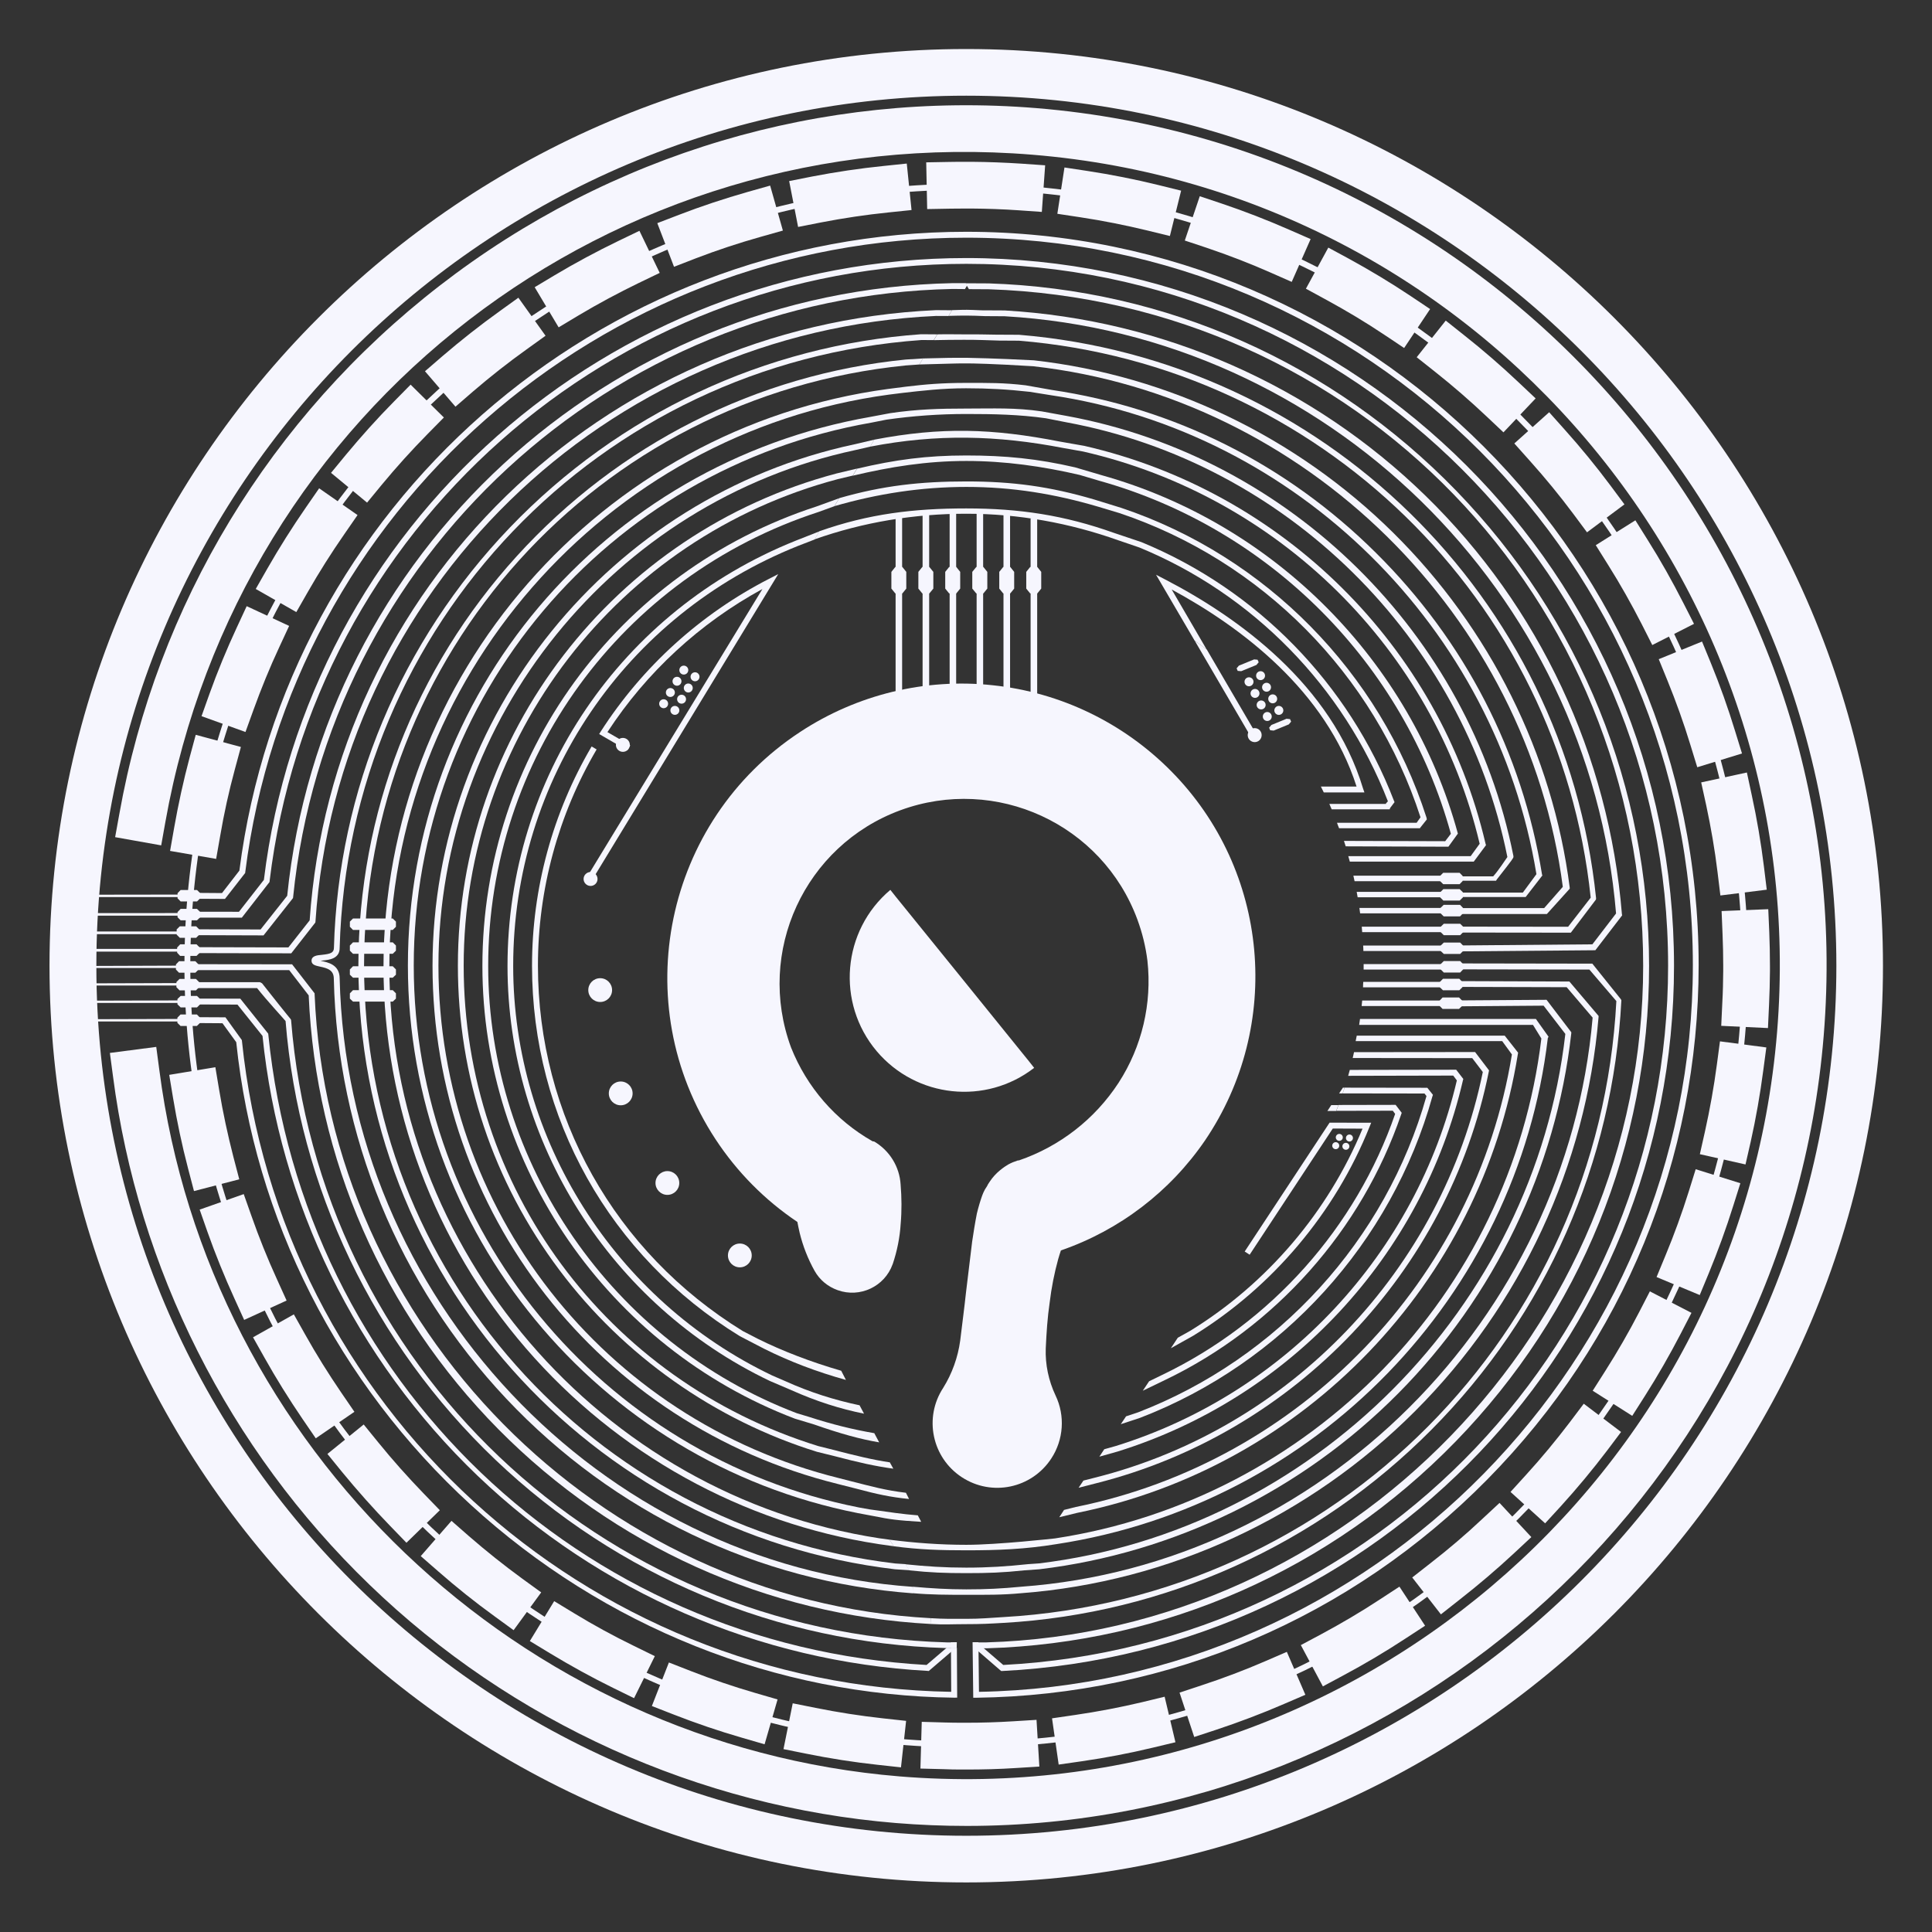<svg width="22" height="22" viewBox="0 0 32 32" fill="none" xmlns="http://www.w3.org/2000/svg">
<rect x="0" y="0" width="32" height="32" fill="#333333" stroke="none"/>
<path d="M16.005 28.944C8.865 28.944 3.055 23.135 3.055 15.994C3.055 8.853 8.864 3.044 16.005 3.044C23.146 3.044 28.955 8.854 28.955 15.995C28.955 23.137 23.146 28.944 16.005 28.944ZM16.005 3.143C8.918 3.143 3.152 8.909 3.152 15.995C3.152 23.082 8.918 28.848 16.005 28.848C23.091 28.848 28.857 23.082 28.857 15.995C28.859 8.909 23.093 3.143 16.005 3.143Z" fill="#F6F6FE"/>
<path d="M16.12 28.12L16.109 27.2H16.206L16.215 28.022C22.738 27.908 28.039 22.519 28.039 15.983C28.039 9.341 22.641 3.937 16.004 3.937C9.949 3.937 4.816 8.455 4.062 14.447L4.061 14.459L3.726 14.889L3.141 14.886V14.788L3.677 14.792L3.965 14.42C4.735 8.388 9.908 3.839 16.004 3.839C22.693 3.839 28.135 9.287 28.135 15.983C28.135 19.189 26.892 22.217 24.632 24.507C22.375 26.795 19.369 28.078 16.168 28.12H16.12Z" fill="#F6F6FE"/>
<path d="M16.582 27.677L16.161 27.313L16.213 27.23L16.617 27.577C22.794 27.257 27.629 22.173 27.629 15.994C27.629 9.585 22.415 4.37 16.006 4.37C10.128 4.37 5.167 8.768 4.465 14.597L4.464 14.609L4.005 15.2L3.141 15.198V15.101L3.958 15.102L4.371 14.573C5.084 8.701 10.083 4.274 16.006 4.274C22.469 4.274 27.727 9.532 27.727 15.995C27.727 22.233 22.84 27.364 16.602 27.677H16.582Z" fill="#F6F6FE"/>
<path d="M9.814 14.564L9.73 14.514L12.628 9.756C11.592 10.32 10.707 11.135 10.061 12.126L10.439 12.345L10.39 12.428L9.924 12.158L9.951 12.115C10.641 11.041 11.605 10.168 12.738 9.587L12.89 9.509L9.814 14.564Z" fill="#F6F6FE"/>
<path d="M3.261 16.993H2.99L2.938 16.942V16.856L2.99 16.803H3.261L3.313 16.856V16.942L3.261 16.993Z" fill="#F6F6FE"/>
<path d="M3.263 16.686H2.992L2.939 16.634V16.547L2.992 16.496H3.263L3.315 16.547V16.634L3.263 16.686Z" fill="#F6F6FE"/>
<path d="M3.245 16.404H2.974L2.922 16.351V16.266L2.974 16.214H3.245L3.298 16.266V16.351L3.245 16.404Z" fill="#F6F6FE"/>
<path d="M3.236 16.111H2.965L2.914 16.059V15.974L2.965 15.921H3.236L3.288 15.974V16.059L3.236 16.111Z" fill="#F6F6FE"/>
<path d="M3.255 15.833H2.984L2.934 15.78V15.694L2.984 15.641H3.255L3.308 15.694V15.78L3.255 15.833Z" fill="#F6F6FE"/>
<path d="M3.249 15.533H2.978L2.926 15.481V15.394L2.978 15.343H3.249L3.3 15.394V15.481L3.249 15.533Z" fill="#F6F6FE"/>
<path d="M3.263 15.243H2.992L2.941 15.193V15.106L2.992 15.054H3.263L3.316 15.106V15.193L3.263 15.243Z" fill="#F6F6FE"/>
<path d="M3.263 14.931H2.992L2.941 14.879V14.794L2.992 14.741H3.263L3.316 14.794V14.879L3.263 14.931Z" fill="#F6F6FE"/>
<path d="M24.185 15.8H23.914L23.861 15.75V15.663L23.914 15.612H24.185L24.235 15.663V15.75L24.185 15.8Z" fill="#F6F6FE"/>
<path d="M24.185 15.49H23.914L23.861 15.437V15.352L23.914 15.3H24.185L24.237 15.352V15.437L24.185 15.49Z" fill="#F6F6FE"/>
<path d="M24.183 15.178H23.912L23.859 15.126V15.039L23.912 14.987H24.183L24.233 15.039V15.126L24.183 15.178Z" fill="#F6F6FE"/>
<path d="M24.177 14.916H23.906L23.854 14.864V14.779L23.906 14.727H24.177L24.23 14.779V14.864L24.177 14.916Z" fill="#F6F6FE"/>
<path d="M24.175 14.645H23.904L23.852 14.593V14.508L23.904 14.456H24.175L24.226 14.508V14.593L24.175 14.645Z" fill="#F6F6FE"/>
<path d="M24.185 16.108H23.914L23.861 16.055V15.97L23.914 15.918H24.185L24.235 15.97V16.055L24.185 16.108Z" fill="#F6F6FE"/>
<path d="M24.171 16.402H23.9L23.848 16.352V16.265L23.9 16.212H24.171L24.222 16.265V16.352L24.171 16.402Z" fill="#F6F6FE"/>
<path d="M24.166 16.711H23.894L23.844 16.661V16.574L23.894 16.521H24.166L24.218 16.574V16.661L24.166 16.711Z" fill="#F6F6FE"/>
<path d="M21.347 11.998L21.096 12.101L21.038 12.095L21.021 12.053L21.058 12.008L21.309 11.905L21.367 11.911L21.385 11.952L21.347 11.998Z" fill="#F6F6FE"/>
<path d="M20.81 11.014L20.558 11.117L20.5 11.112L20.482 11.07L20.52 11.025L20.772 10.922L20.829 10.927L20.848 10.969L20.81 11.014Z" fill="#F6F6FE"/>
<path d="M6.505 15.403H5.847L5.795 15.35V15.265L5.847 15.213H6.505L6.558 15.265V15.35L6.505 15.403Z" fill="#F6F6FE"/>
<path d="M6.505 15.798H5.847L5.795 15.746V15.661L5.847 15.608H6.505L6.558 15.661V15.746L6.505 15.798Z" fill="#F6F6FE"/>
<path d="M6.505 16.194H5.847L5.795 16.144V16.057L5.847 16.004H6.505L6.558 16.057V16.144L6.505 16.194Z" fill="#F6F6FE"/>
<path d="M6.505 16.59H5.847L5.795 16.54V16.453L5.847 16.4H6.505L6.558 16.453V16.54L6.505 16.59Z" fill="#F6F6FE"/>
<path d="M2.975 15.473H1.558L1.555 15.428H2.974L2.975 15.473Z" fill="#F6F6FE"/>
<path d="M2.975 15.762H1.558L1.555 15.717H2.974L2.975 15.762Z" fill="#F6F6FE"/>
<path d="M2.975 16.033H1.558L1.555 15.999L2.974 15.994L2.975 16.033Z" fill="#F6F6FE"/>
<path d="M2.944 16.323H1.527L1.523 16.287L2.944 16.283V16.323Z" fill="#F6F6FE"/>
<path d="M2.954 16.612H1.537L1.533 16.574L2.952 16.57L2.954 16.612Z" fill="#F6F6FE"/>
<path d="M2.964 16.919H1.547L1.543 16.881L2.964 16.877V16.919Z" fill="#F6F6FE"/>
<path d="M3.02 15.166H1.603L1.6 15.124L3.018 15.123L3.02 15.166Z" fill="#F6F6FE"/>
<path d="M2.997 14.858H1.58L1.576 14.819L2.997 14.817V14.858Z" fill="#F6F6FE"/>
<path d="M10.317 12.453C10.381 12.453 10.432 12.401 10.432 12.337C10.432 12.274 10.381 12.222 10.317 12.222C10.253 12.222 10.201 12.274 10.201 12.337C10.201 12.401 10.253 12.453 10.317 12.453Z" fill="#F6F6FE"/>
<path d="M20.782 12.292C20.846 12.292 20.897 12.24 20.897 12.176C20.897 12.112 20.846 12.06 20.782 12.06C20.718 12.06 20.666 12.112 20.666 12.176C20.666 12.24 20.718 12.292 20.782 12.292Z" fill="#F6F6FE"/>
<path d="M9.782 14.674C9.846 14.674 9.897 14.622 9.897 14.559C9.897 14.495 9.846 14.443 9.782 14.443C9.718 14.443 9.666 14.495 9.666 14.559C9.666 14.622 9.718 14.674 9.782 14.674Z" fill="#F6F6FE"/>
<path d="M9.941 16.596C10.05 16.596 10.138 16.508 10.138 16.399C10.138 16.29 10.05 16.202 9.941 16.202C9.832 16.202 9.744 16.29 9.744 16.399C9.744 16.508 9.832 16.596 9.941 16.596Z" fill="#F6F6FE"/>
<path d="M10.281 18.307C10.39 18.307 10.478 18.219 10.478 18.11C10.478 18.001 10.39 17.913 10.281 17.913C10.172 17.913 10.084 18.001 10.084 18.11C10.084 18.219 10.172 18.307 10.281 18.307Z" fill="#F6F6FE"/>
<path d="M11.054 19.791C11.163 19.791 11.251 19.703 11.251 19.594C11.251 19.485 11.163 19.397 11.054 19.397C10.946 19.397 10.857 19.485 10.857 19.594C10.857 19.703 10.946 19.791 11.054 19.791Z" fill="#F6F6FE"/>
<path d="M12.254 20.991C12.363 20.991 12.451 20.903 12.451 20.794C12.451 20.685 12.363 20.597 12.254 20.597C12.145 20.597 12.057 20.685 12.057 20.794C12.057 20.903 12.145 20.991 12.254 20.991Z" fill="#F6F6FE"/>
<path d="M11.178 11.84C11.219 11.84 11.252 11.807 11.252 11.766C11.252 11.725 11.219 11.692 11.178 11.692C11.137 11.692 11.104 11.725 11.104 11.766C11.104 11.807 11.137 11.84 11.178 11.84Z" fill="#F6F6FE"/>
<path d="M11.289 11.655C11.33 11.655 11.363 11.622 11.363 11.581C11.363 11.54 11.33 11.507 11.289 11.507C11.248 11.507 11.215 11.54 11.215 11.581C11.215 11.622 11.248 11.655 11.289 11.655Z" fill="#F6F6FE"/>
<path d="M11.4 11.47C11.441 11.47 11.474 11.436 11.474 11.395C11.474 11.354 11.441 11.321 11.4 11.321C11.359 11.321 11.326 11.354 11.326 11.395C11.326 11.436 11.359 11.47 11.4 11.47Z" fill="#F6F6FE"/>
<path d="M11.512 11.284C11.553 11.284 11.586 11.25 11.586 11.209C11.586 11.168 11.553 11.135 11.512 11.135C11.471 11.135 11.438 11.168 11.438 11.209C11.438 11.25 11.471 11.284 11.512 11.284Z" fill="#F6F6FE"/>
<path d="M10.992 11.73C11.033 11.73 11.066 11.697 11.066 11.656C11.066 11.615 11.033 11.582 10.992 11.582C10.951 11.582 10.918 11.615 10.918 11.656C10.918 11.697 10.951 11.73 10.992 11.73Z" fill="#F6F6FE"/>
<path d="M11.103 11.544C11.144 11.544 11.178 11.511 11.178 11.47C11.178 11.429 11.144 11.396 11.103 11.396C11.062 11.396 11.029 11.429 11.029 11.47C11.029 11.511 11.062 11.544 11.103 11.544Z" fill="#F6F6FE"/>
<path d="M11.213 11.358C11.254 11.358 11.287 11.325 11.287 11.284C11.287 11.243 11.254 11.21 11.213 11.21C11.172 11.21 11.139 11.243 11.139 11.284C11.139 11.325 11.172 11.358 11.213 11.358Z" fill="#F6F6FE"/>
<path d="M11.326 11.173C11.367 11.173 11.4 11.14 11.4 11.099C11.4 11.058 11.367 11.025 11.326 11.025C11.285 11.025 11.252 11.058 11.252 11.099C11.252 11.14 11.285 11.173 11.326 11.173Z" fill="#F6F6FE"/>
<path d="M20.687 11.367C20.728 11.367 20.762 11.333 20.762 11.292C20.762 11.251 20.728 11.218 20.687 11.218C20.646 11.218 20.613 11.251 20.613 11.292C20.613 11.333 20.646 11.367 20.687 11.367Z" fill="#F6F6FE"/>
<path d="M20.879 11.265C20.92 11.265 20.953 11.232 20.953 11.191C20.953 11.15 20.92 11.117 20.879 11.117C20.838 11.117 20.805 11.15 20.805 11.191C20.805 11.232 20.838 11.265 20.879 11.265Z" fill="#F6F6FE"/>
<path d="M20.787 11.559C20.828 11.559 20.861 11.526 20.861 11.485C20.861 11.444 20.828 11.411 20.787 11.411C20.746 11.411 20.713 11.444 20.713 11.485C20.713 11.526 20.746 11.559 20.787 11.559Z" fill="#F6F6FE"/>
<path d="M20.978 11.457C21.019 11.457 21.052 11.424 21.052 11.383C21.052 11.342 21.019 11.309 20.978 11.309C20.938 11.309 20.904 11.342 20.904 11.383C20.904 11.424 20.938 11.457 20.978 11.457Z" fill="#F6F6FE"/>
<path d="M20.889 11.75C20.93 11.75 20.963 11.717 20.963 11.676C20.963 11.635 20.93 11.602 20.889 11.602C20.848 11.602 20.814 11.635 20.814 11.676C20.814 11.717 20.848 11.75 20.889 11.75Z" fill="#F6F6FE"/>
<path d="M21.08 11.649C21.121 11.649 21.154 11.616 21.154 11.575C21.154 11.534 21.121 11.501 21.08 11.501C21.039 11.501 21.006 11.534 21.006 11.575C21.006 11.616 21.039 11.649 21.08 11.649Z" fill="#F6F6FE"/>
<path d="M20.99 11.942C21.031 11.942 21.064 11.909 21.064 11.868C21.064 11.827 21.031 11.793 20.99 11.793C20.949 11.793 20.916 11.827 20.916 11.868C20.916 11.909 20.949 11.942 20.99 11.942Z" fill="#F6F6FE"/>
<path d="M21.181 11.841C21.223 11.841 21.256 11.807 21.256 11.767C21.256 11.726 21.223 11.692 21.181 11.692C21.141 11.692 21.107 11.726 21.107 11.767C21.107 11.807 21.141 11.841 21.181 11.841Z" fill="#F6F6FE"/>
<path d="M22.183 18.896C22.215 18.896 22.241 18.87 22.241 18.839C22.241 18.807 22.215 18.781 22.183 18.781C22.151 18.781 22.125 18.807 22.125 18.839C22.125 18.87 22.151 18.896 22.183 18.896Z" fill="#F6F6FE"/>
<path d="M22.351 18.907C22.383 18.907 22.409 18.881 22.409 18.849C22.409 18.817 22.383 18.791 22.351 18.791C22.319 18.791 22.293 18.817 22.293 18.849C22.293 18.881 22.319 18.907 22.351 18.907Z" fill="#F6F6FE"/>
<path d="M22.124 19.034C22.156 19.034 22.182 19.008 22.182 18.976C22.182 18.944 22.156 18.918 22.124 18.918C22.092 18.918 22.066 18.944 22.066 18.976C22.066 19.008 22.092 19.034 22.124 19.034Z" fill="#F6F6FE"/>
<path d="M22.292 19.044C22.324 19.044 22.35 19.018 22.35 18.986C22.35 18.955 22.324 18.929 22.292 18.929C22.26 18.929 22.234 18.955 22.234 18.986C22.234 19.018 22.26 19.044 22.292 19.044Z" fill="#F6F6FE"/>
<path d="M16.014 30.243C15.625 30.243 15.233 30.227 14.839 30.195C11.573 29.927 8.475 28.524 6.117 26.245C3.79 23.999 2.283 21.008 1.871 17.823L1.82 17.44L2.588 17.34L2.639 17.723C3.449 23.986 8.605 28.906 14.902 29.423C22.309 30.028 28.826 24.499 29.434 17.095C30.041 9.69 24.51 3.17 17.105 2.563C10.138 1.99 3.962 6.745 2.738 13.621L2.67 14.002L1.907 13.866L1.976 13.485C2.594 10.013 4.477 6.904 7.282 4.732C10.105 2.545 13.615 1.5 17.169 1.791C25 2.435 30.849 9.328 30.206 17.158C29.595 24.593 23.346 30.243 16.014 30.243Z" fill="#F6F6FE"/>
<path d="M16.004 29.309H15.91C15.816 29.309 15.724 29.307 15.632 29.303L15.245 29.293L15.267 28.519L15.653 28.53C15.74 28.532 15.829 28.534 15.915 28.534H16.004C16.262 28.534 16.524 28.526 16.781 28.51L17.168 28.486L17.215 29.26L16.828 29.284C16.555 29.302 16.277 29.309 16.004 29.309ZM14.923 29.273L14.538 29.231C14.142 29.188 13.745 29.126 13.356 29.047L12.977 28.971L13.13 28.212L13.51 28.288C13.877 28.362 14.251 28.42 14.623 28.461L15.008 28.503L14.923 29.273ZM17.535 29.227L17.425 28.461L17.808 28.405C18.178 28.351 18.551 28.28 18.914 28.194L19.29 28.103L19.469 28.857L19.093 28.947C18.706 29.04 18.312 29.115 17.918 29.172L17.535 29.227ZM12.664 28.891L12.292 28.783C11.91 28.673 11.529 28.543 11.158 28.398L10.797 28.257L11.079 27.536L11.44 27.677C11.789 27.814 12.147 27.935 12.507 28.04L12.879 28.148L12.664 28.891ZM19.78 28.77L19.537 28.035L19.906 27.913C20.262 27.796 20.616 27.662 20.958 27.514L21.314 27.36L21.621 28.071L21.265 28.224C20.9 28.382 20.524 28.524 20.148 28.649L19.78 28.77ZM10.502 28.127L10.155 27.957C9.799 27.782 9.447 27.588 9.107 27.382L8.776 27.181L9.179 26.52L9.51 26.721C9.83 26.916 10.162 27.097 10.499 27.261L10.846 27.431L10.502 28.127ZM21.911 27.932L21.546 27.248L21.887 27.066C22.216 26.889 22.543 26.697 22.856 26.491L23.179 26.28L23.604 26.927L23.281 27.138C22.948 27.357 22.603 27.561 22.252 27.749L21.911 27.932ZM8.507 27.001L8.194 26.773C7.872 26.54 7.558 26.289 7.26 26.028L6.969 25.774L7.478 25.19L7.769 25.445C8.051 25.69 8.348 25.927 8.651 26.148L8.964 26.375L8.507 27.001ZM23.866 26.739L23.391 26.128L23.696 25.889C23.991 25.66 24.28 25.414 24.553 25.157L24.837 24.893L25.364 25.459L25.081 25.723C24.79 25.994 24.484 26.254 24.172 26.498L23.866 26.739ZM6.732 25.553L6.463 25.275C6.186 24.989 5.919 24.689 5.667 24.382L5.423 24.082L6.024 23.594L6.268 23.894C6.504 24.185 6.756 24.467 7.016 24.736L7.285 25.014L6.732 25.553ZM25.592 25.231L25.019 24.711L25.279 24.425C25.531 24.149 25.773 23.856 25.999 23.559L26.232 23.25L26.85 23.718L26.617 24.028C26.377 24.344 26.12 24.653 25.852 24.948L25.592 25.231ZM5.23 23.823L5.011 23.503C4.787 23.174 4.574 22.833 4.381 22.488L4.191 22.15L4.867 21.77L5.057 22.108C5.239 22.433 5.44 22.755 5.651 23.064L5.87 23.384L5.23 23.823ZM27.035 23.451L26.38 23.035L26.588 22.708C26.789 22.392 26.979 22.063 27.15 21.732L27.327 21.389L28.016 21.745L27.839 22.088C27.656 22.441 27.456 22.79 27.242 23.126L27.035 23.451ZM4.044 21.862L3.884 21.51C3.719 21.148 3.567 20.774 3.435 20.4L3.307 20.035L4.037 19.778L4.166 20.143C4.29 20.496 4.431 20.847 4.587 21.188L4.747 21.541L4.044 21.862ZM28.153 21.45L27.438 21.152L27.586 20.794C27.729 20.449 27.859 20.093 27.971 19.735L28.086 19.366L28.826 19.598L28.71 19.966C28.591 20.346 28.453 20.724 28.302 21.091L28.153 21.45ZM3.213 19.728L3.115 19.354C3.014 18.969 2.931 18.575 2.866 18.184L2.803 17.803L3.567 17.676L3.631 18.058C3.692 18.427 3.772 18.797 3.865 19.159L3.963 19.533L3.213 19.728ZM28.911 19.287L28.155 19.117L28.24 18.739C28.321 18.374 28.388 18.002 28.437 17.631L28.488 17.248L29.256 17.349L29.205 17.732C29.153 18.127 29.084 18.522 28.997 18.911L28.911 19.287ZM29.283 17.028L28.509 16.991L28.527 16.605C28.537 16.431 28.54 16.256 28.542 16.082V15.994C28.542 15.822 28.538 15.649 28.531 15.477L28.515 15.09L29.288 15.059L29.305 15.446C29.312 15.629 29.316 15.813 29.316 15.994V16.088C29.314 16.27 29.31 16.456 29.301 16.641L29.283 17.028ZM28.495 14.832L28.448 14.447C28.403 14.074 28.338 13.702 28.26 13.337L28.177 12.959L28.934 12.795L29.015 13.172C29.1 13.561 29.167 13.957 29.216 14.351L29.263 14.736L28.495 14.832ZM3.58 14.226L2.817 14.094L2.884 13.713C2.953 13.321 3.039 12.928 3.141 12.545L3.242 12.171L3.99 12.372L3.889 12.746C3.791 13.107 3.71 13.476 3.647 13.845L3.58 14.226ZM28.112 12.708L27.998 12.337C27.889 11.979 27.761 11.623 27.62 11.276L27.474 10.918L28.191 10.626L28.338 10.984C28.488 11.351 28.623 11.73 28.739 12.11L28.853 12.48L28.112 12.708ZM4.066 12.124L3.338 11.862L3.468 11.497C3.602 11.123 3.755 10.752 3.923 10.391L4.086 10.04L4.789 10.367L4.626 10.718C4.467 11.058 4.325 11.408 4.198 11.759L4.066 12.124ZM27.367 10.684L27.192 10.338C27.022 10.006 26.836 9.675 26.637 9.359L26.431 9.03L27.087 8.618L27.293 8.947C27.505 9.283 27.701 9.633 27.882 9.988L28.058 10.333L27.367 10.684ZM4.908 10.138L4.236 9.755L4.428 9.418C4.625 9.073 4.84 8.733 5.066 8.406L5.286 8.088L5.922 8.531L5.702 8.849C5.489 9.156 5.286 9.476 5.1 9.802L4.908 10.138ZM26.286 8.817L26.055 8.506C25.831 8.206 25.59 7.913 25.341 7.635L25.082 7.345L25.659 6.828L25.918 7.118C26.183 7.414 26.438 7.725 26.675 8.043L26.906 8.354L26.286 8.817ZM6.08 8.325L5.483 7.832L5.729 7.533C5.982 7.228 6.251 6.928 6.53 6.646L6.801 6.371L7.352 6.915L7.081 7.19C6.819 7.456 6.564 7.738 6.325 8.027L6.08 8.325ZM24.902 7.161L24.62 6.895C24.349 6.639 24.061 6.389 23.769 6.158L23.465 5.917L23.946 5.31L24.249 5.551C24.56 5.796 24.864 6.06 25.153 6.333L25.435 6.599L24.902 7.161ZM7.544 6.736L7.039 6.149L7.332 5.896C7.634 5.637 7.95 5.388 8.272 5.157L8.586 4.931L9.036 5.561L8.722 5.787C8.418 6.004 8.12 6.239 7.836 6.483L7.544 6.736ZM23.257 5.764L22.935 5.549C22.625 5.341 22.299 5.146 21.97 4.967L21.63 4.782L22.001 4.101L22.341 4.285C22.689 4.475 23.035 4.683 23.366 4.904L23.687 5.119L23.257 5.764ZM9.253 5.422L8.856 4.757L9.188 4.558C9.53 4.354 9.884 4.164 10.242 3.991L10.591 3.823L10.927 4.52L10.578 4.688C10.242 4.851 9.908 5.03 9.586 5.222L9.253 5.422ZM21.395 4.669L21.041 4.513C20.698 4.361 20.345 4.226 19.991 4.106L19.624 3.984L19.872 3.25L20.239 3.373C20.615 3.499 20.991 3.646 21.354 3.805L21.708 3.96L21.395 4.669ZM11.164 4.419L10.887 3.696L11.249 3.557C11.619 3.414 12.002 3.288 12.384 3.179L12.756 3.074L12.967 3.819L12.595 3.924C12.236 4.025 11.876 4.144 11.527 4.278L11.164 4.419ZM19.377 3.909L19.001 3.817C18.637 3.729 18.267 3.655 17.896 3.599L17.513 3.541L17.631 2.774L18.014 2.832C18.406 2.892 18.802 2.97 19.187 3.065L19.563 3.158L19.377 3.909ZM13.219 3.759L13.071 2.999L13.45 2.924C13.839 2.849 14.238 2.789 14.634 2.749L15.019 2.709L15.098 3.479L14.713 3.519C14.341 3.557 13.967 3.613 13.6 3.684L13.219 3.759ZM17.256 3.51L16.87 3.483C16.611 3.465 16.349 3.456 16.089 3.454H16C15.915 3.454 15.829 3.456 15.744 3.456L15.357 3.463L15.341 2.689L15.727 2.682C15.818 2.68 15.908 2.68 16 2.68H16.094C16.371 2.682 16.649 2.693 16.924 2.711L17.311 2.738L17.256 3.51Z" fill="#F6F6FE"/>
<path d="M16.004 31.179C7.632 31.179 0.82 24.367 0.82 15.995C0.82 7.624 7.632 0.812 16.004 0.812C24.376 0.812 31.188 7.624 31.188 15.995C31.19 24.367 24.378 31.179 16.004 31.179ZM16.004 1.585C8.059 1.585 1.596 8.05 1.596 15.995C1.596 23.941 8.059 30.406 16.006 30.406C23.953 30.406 30.416 23.941 30.416 15.995C30.416 8.05 23.951 1.585 16.004 1.585Z" fill="#F6F6FE"/>
<path d="M5.129 15.244L4.777 15.692L3.125 15.688V15.786L4.824 15.79L5.223 15.28L5.225 15.265C5.594 9.794 10.015 5.482 15.504 5.233L15.71 5.234L15.768 5.139L15.502 5.137C9.966 5.386 5.509 9.729 5.129 15.244Z" fill="#F6F6FE"/>
<path d="M16.779 6.018L16.748 5.966L16.779 6.018Z" fill="#F6F6FE"/>
<path d="M15.773 4.69C10.071 4.806 5.335 9.167 4.757 14.837L4.316 15.395L3.123 15.392V15.489L4.365 15.493L4.853 14.875L4.855 14.86C5.424 9.232 10.12 4.902 15.777 4.786L15.983 4.788L16.017 4.73L15.983 4.788L16.017 4.73L15.993 4.69H15.773Z" fill="#F6F6FE"/>
<path d="M22.684 18.663L22.711 18.596L22.022 18.595L20.616 20.729L20.698 20.782L22.075 18.692L22.568 18.694C21.999 20.071 20.988 21.259 19.716 22.041C19.647 22.079 19.579 22.119 19.508 22.157L19.393 22.331C19.557 22.24 19.707 22.155 19.765 22.123C21.075 21.317 22.113 20.088 22.684 18.663Z" fill="#F6F6FE"/>
<path d="M24.12 8.128C22.065 6.009 19.318 4.789 16.379 4.694L15.99 4.692L16.048 4.789L16.377 4.791C22.455 4.99 27.216 9.913 27.216 15.997C27.216 22 22.336 27.028 16.339 27.203H16.178L16.115 27.301H16.343C19.287 27.214 22.045 25.997 24.109 23.877C26.177 21.752 27.314 18.954 27.314 15.997C27.312 13.046 26.178 10.252 24.12 8.128Z" fill="#F6F6FE"/>
<path d="M15.751 27.357L15.755 28.022C9.68 27.919 4.632 23.292 4.007 17.239L4.005 17.226L3.734 16.85L3.123 16.847V16.944L3.685 16.948L3.913 17.262C4.218 20.189 5.597 22.909 7.797 24.924C10.004 26.946 12.849 28.083 15.806 28.119L15.854 28.118L15.849 27.293H15.822L15.751 27.357Z" fill="#F6F6FE"/>
<path d="M15.848 27.201L15.846 27.2V27.201H15.848Z" fill="#F6F6FE"/>
<path d="M15.75 27.299V27.359L15.82 27.299H15.75Z" fill="#F6F6FE"/>
<path d="M15.751 27.299H15.683C15.679 27.299 15.675 27.299 15.672 27.299L15.347 27.577C9.606 27.256 5.021 22.867 4.444 17.134L4.442 17.12L3.98 16.541L3.123 16.54V16.637L3.933 16.639L4.348 17.158C4.63 19.927 5.896 22.513 7.909 24.442C9.93 26.375 12.576 27.523 15.363 27.675L15.383 27.677L15.753 27.36L15.824 27.301L15.751 27.299Z" fill="#F6F6FE"/>
<path d="M5.211 16.469V16.453L4.838 15.972L3.125 15.97V16.068H4.79L5.113 16.487C5.229 19.187 6.344 21.738 8.254 23.672C10.168 25.607 12.708 26.753 15.412 26.898L15.414 26.802C9.919 26.507 5.437 21.969 5.211 16.469Z" fill="#F6F6FE"/>
<path d="M14.828 25.896C9.812 25.302 6.03 21.044 6.03 15.992C6.03 10.837 9.888 6.564 15.002 6.053L15.227 6.037L15.289 5.937L15.002 5.955C12.533 6.201 10.244 7.358 8.562 9.209C6.868 11.07 5.936 13.479 5.936 15.992C5.936 21.092 9.755 25.39 14.821 25.992L15.065 26.008L14.998 25.907L14.828 25.896Z" fill="#F6F6FE"/>
<path d="M5.626 16.207C5.626 15.975 5.428 15.939 5.319 15.916C5.317 15.916 5.314 15.914 5.31 15.914C5.321 15.912 5.332 15.912 5.339 15.91C5.448 15.899 5.628 15.883 5.626 15.697C5.776 10.338 9.921 6.011 15.262 5.632L15.466 5.633L15.524 5.538L15.255 5.536C12.67 5.72 10.252 6.855 8.448 8.735C6.64 10.62 5.603 13.091 5.531 15.697C5.531 15.782 5.473 15.8 5.332 15.815C5.251 15.822 5.16 15.831 5.16 15.914C5.16 15.981 5.231 15.995 5.299 16.01C5.429 16.037 5.529 16.069 5.529 16.212C5.589 18.806 6.604 21.275 8.386 23.167C10.168 25.056 12.556 26.2 15.117 26.39L15.121 26.283C9.917 25.92 5.748 21.475 5.626 16.207Z" fill="#F6F6FE"/>
<path d="M15.784 27.201H15.75V27.232L15.784 27.201Z" fill="#F6F6FE"/>
<path d="M15.82 27.299H15.847L15.846 27.277L15.82 27.299Z" fill="#F6F6FE"/>
<path d="M15.75 27.299V27.232L15.672 27.299C15.675 27.299 15.679 27.299 15.683 27.299H15.75Z" fill="#F6F6FE"/>
<path d="M15.846 27.277L15.848 27.203H15.846V27.277Z" fill="#F6F6FE"/>
<path d="M15.784 27.201L15.75 27.232V27.299H15.82L15.846 27.277V27.201H15.784Z" fill="#F6F6FE"/>
<path d="M15.784 27.201L15.75 27.232V27.299H15.82L15.846 27.277V27.201H15.784Z" fill="#F6F6FE"/>
<path d="M15.846 27.203H15.782H15.746H15.678C9.945 27.04 5.276 22.608 4.821 16.893L4.812 16.877C4.808 16.87 4.795 16.863 4.34 16.286L4.305 16.268H3.031V16.366H4.258C4.423 16.575 4.699 16.873 4.73 16.912C4.953 19.673 6.187 22.254 8.204 24.177C10.23 26.108 12.88 27.215 15.667 27.297C15.67 27.297 15.674 27.297 15.678 27.297L15.746 27.293L15.817 27.29H15.844L15.846 27.203Z" fill="#F6F6FE"/>
<path d="M26.864 15.141C26.649 12.509 25.496 10.051 23.616 8.216C21.741 6.386 19.266 5.294 16.642 5.142L16.259 5.14C16.004 5.129 16.024 5.129 15.769 5.137L15.711 5.232C15.964 5.225 16.063 5.225 16.316 5.236L16.64 5.238C21.972 5.545 26.322 9.796 26.767 15.13L26.375 15.641L24.03 15.661L24.032 15.759L26.424 15.739L26.868 15.161L26.864 15.141Z" fill="#F6F6FE"/>
<path d="M26.436 14.877C25.921 9.883 21.903 5.959 16.878 5.545L16.495 5.543C16.239 5.538 16.228 5.538 15.967 5.538C15.78 5.538 15.711 5.534 15.525 5.538L15.467 5.634C15.653 5.63 15.781 5.628 15.967 5.628C16.226 5.628 16.296 5.634 16.551 5.641L16.878 5.643C21.847 6.051 25.829 9.93 26.347 14.868L25.973 15.35L24.213 15.348V15.446L26.018 15.448L26.434 14.899L26.436 14.877Z" fill="#F6F6FE"/>
<path d="M25.999 14.698C25.717 12.493 24.677 10.405 23.074 8.822C21.464 7.231 19.353 6.219 17.124 5.968C16.47 5.934 16.092 5.928 16.004 5.926C15.776 5.925 15.718 5.926 15.288 5.937L15.227 6.037C15.767 6.024 15.776 6.019 16.004 6.019C16.121 6.019 16.428 6.024 17.112 6.066C21.619 6.572 25.301 10.197 25.885 14.689L25.576 15.041H23.926V15.139H25.621L26 14.719L25.999 14.698Z" fill="#F6F6FE"/>
<path d="M19.399 12.774C18.607 11.972 17.565 11.468 16.444 11.35C15.322 11.229 14.194 11.504 13.252 12.124C11.002 13.601 10.377 16.621 11.851 18.869C12.207 19.411 12.668 19.878 13.207 20.239C13.218 20.297 13.23 20.355 13.245 20.42C13.299 20.64 13.382 20.852 13.492 21.049C13.576 21.199 13.711 21.311 13.874 21.369C14.244 21.502 14.653 21.309 14.785 20.939C14.785 20.937 14.785 20.937 14.787 20.935C14.859 20.72 14.904 20.497 14.918 20.272C14.937 20.055 14.935 19.836 14.917 19.619C14.899 19.323 14.734 19.057 14.479 18.907L14.452 18.903C13.838 18.555 13.362 18.005 13.102 17.349C12.517 15.764 13.328 14.005 14.911 13.421C16.495 12.838 18.255 13.647 18.839 15.231C18.92 15.451 18.976 15.679 19.005 15.912C19.083 16.621 18.915 17.335 18.528 17.933C18.136 18.535 17.554 18.988 16.874 19.221L16.861 19.22L16.778 19.25C16.751 19.261 16.724 19.274 16.699 19.288L16.639 19.326C16.614 19.343 16.589 19.363 16.565 19.382C16.498 19.437 16.44 19.5 16.393 19.572L16.364 19.616L16.35 19.644L16.312 19.704C16.294 19.737 16.279 19.771 16.267 19.805C16.233 19.901 16.204 20 16.18 20.1C16.146 20.273 16.124 20.418 16.102 20.564L16.001 21.398C15.972 21.669 15.936 21.936 15.904 22.204C15.866 22.482 15.77 22.75 15.622 22.988C15.298 23.482 15.437 24.145 15.932 24.468C16.428 24.792 17.089 24.653 17.413 24.157C17.617 23.845 17.644 23.449 17.483 23.113C17.368 22.869 17.311 22.601 17.321 22.332C17.333 22.075 17.349 21.822 17.386 21.573C17.415 21.331 17.462 21.09 17.527 20.855C17.541 20.805 17.557 20.756 17.572 20.711C18.542 20.376 19.377 19.738 19.957 18.892C21.253 16.982 21.024 14.417 19.399 12.774Z" fill="#F6F6FE"/>
<path d="M17.042 17.577L15.94 16.214L14.835 14.85L14.747 14.739C13.946 15.415 13.847 16.612 14.521 17.411C15.177 18.186 16.327 18.309 17.129 17.687L17.042 17.577Z" fill="#F6F6FE"/>
<path d="M25.543 14.497C25.214 12.462 24.261 10.613 22.786 9.153C21.31 7.689 19.452 6.758 17.418 6.458L16.988 6.382C16.619 6.338 16.372 6.342 15.998 6.342C15.596 6.342 15.327 6.366 15.009 6.404L14.704 6.443C9.941 7.087 6.352 11.2 6.352 16.01C6.352 18.331 7.19 20.575 8.714 22.336C10.221 24.078 12.294 25.228 14.552 25.575C14.63 25.585 14.718 25.598 14.805 25.611L14.734 25.502C14.666 25.491 14.604 25.484 14.566 25.479C9.939 24.767 6.449 20.697 6.449 16.01C6.449 11.249 10.004 7.177 14.718 6.537L14.948 6.508C15.264 6.472 15.604 6.431 16.001 6.431C16.372 6.431 16.692 6.449 17.057 6.49L17.406 6.546C21.476 7.146 24.78 10.403 25.448 14.479L25.223 14.784H24.221V14.857H25.27L25.552 14.493L25.543 14.497Z" fill="#F6F6FE"/>
<path d="M24.606 13.977C23.841 10.704 21.239 8.137 17.96 7.385L17.55 7.313C16.44 7.096 15.592 7.069 14.481 7.282L14.412 7.398C15.511 7.185 16.516 7.208 17.615 7.421L17.942 7.479C21.175 8.22 23.744 10.749 24.508 13.975L24.36 14.179L24.411 14.27L24.613 13.998L24.606 13.977Z" fill="#F6F6FE"/>
<path d="M18.248 7.871L17.807 7.741C17.185 7.597 16.65 7.544 16.006 7.544C15.349 7.544 14.83 7.613 14.195 7.763L14.125 7.879C14.752 7.73 15.354 7.635 16.006 7.635C16.645 7.635 17.266 7.723 17.881 7.866L18.215 7.965C21.033 8.755 23.256 10.993 24.031 13.81L23.937 13.933L23.99 14.024L24.147 13.807C23.366 10.947 21.107 8.672 18.248 7.871Z" fill="#F6F6FE"/>
<path d="M23.627 13.541C22.854 11.134 20.965 9.216 18.572 8.412L18.122 8.273C17.39 8.058 16.776 7.974 16.006 7.974C15.248 7.974 14.621 8.043 13.9 8.251L13.822 8.383C14.536 8.177 15.257 8.065 16.006 8.065C16.768 8.065 17.47 8.18 18.194 8.394L18.543 8.499C20.896 9.288 22.76 11.168 23.528 13.537L23.465 13.626L23.515 13.72L23.633 13.572L23.627 13.541Z" fill="#F6F6FE"/>
<path d="M23.089 13.265C22.343 11.327 20.819 9.767 18.905 8.979L18.45 8.826C17.627 8.533 16.886 8.421 16.004 8.421C15.131 8.421 14.387 8.511 13.572 8.799L13.49 8.934C14.296 8.649 15.142 8.509 16.004 8.509C16.875 8.509 17.712 8.661 18.526 8.95L18.871 9.068C20.749 9.84 22.249 11.372 22.988 13.272L22.952 13.312L23.01 13.402L23.098 13.286L23.089 13.265Z" fill="#F6F6FE"/>
<path d="M26.846 16.55L26.374 15.961L23.929 15.957V16.055L26.325 16.059L26.772 16.581C26.483 22.085 22.121 26.469 16.621 26.784C16.388 26.798 16.24 26.813 16.005 26.813C15.779 26.813 15.638 26.816 15.414 26.802L15.412 26.898C15.638 26.912 15.777 26.901 16.005 26.901C16.242 26.901 16.386 26.894 16.621 26.88C19.296 26.728 21.812 25.591 23.708 23.682C25.606 21.774 26.719 19.247 26.855 16.567L26.846 16.55Z" fill="#F6F6FE"/>
<path d="M25.994 16.257L24.076 16.25V16.346L25.949 16.351L26.379 16.855C25.947 21.853 21.88 25.92 16.915 26.281C16.592 26.312 16.332 26.325 16.005 26.325C15.694 26.325 15.428 26.308 15.119 26.281L15.115 26.388C15.426 26.415 15.69 26.415 16.005 26.415C16.333 26.415 16.592 26.419 16.919 26.388C19.366 26.2 21.681 25.13 23.438 23.373C25.19 21.622 26.269 19.303 26.477 16.848L26.478 16.828L25.994 16.257Z" fill="#F6F6FE"/>
<path d="M25.616 16.56L24.125 16.57V16.668L25.567 16.657L25.927 17.125C25.407 21.664 21.741 25.351 17.205 25.895L17.031 25.907C16.673 25.945 16.364 25.965 16.003 25.965C15.652 25.965 15.341 25.945 14.994 25.909L15.061 26.01C15.41 26.047 15.648 26.056 16.003 26.056C16.368 26.056 16.605 26.048 16.964 26.01L17.215 25.992C19.449 25.725 21.56 24.691 23.156 23.082C24.754 21.474 25.773 19.356 26.025 17.118L26.026 17.098L25.616 16.56Z" fill="#F6F6FE"/>
<path d="M19.407 9.764C20.558 10.387 21.961 11.439 22.469 13.028H21.878C21.894 13.06 21.91 13.093 21.926 13.125H22.599L22.577 13.062C22.056 11.336 20.506 10.224 19.297 9.597L19.148 9.52L19.787 10.611C19.853 10.658 19.92 10.707 19.985 10.756L19.407 9.764Z" fill="#F6F6FE"/>
<path d="M24.881 17.244L25.042 17.465C24.433 21.201 21.534 24.208 17.82 24.96C17.756 24.976 17.689 24.992 17.624 25.009L17.545 25.13C17.628 25.11 17.726 25.087 17.841 25.058C21.601 24.297 24.534 21.244 25.141 17.456L25.145 17.436L24.923 17.154H22.472C22.466 17.184 22.461 17.213 22.454 17.244H24.881Z" fill="#F6F6FE"/>
<path d="M24.385 17.526L24.56 17.756C23.891 21.022 21.373 23.659 18.138 24.474L17.945 24.523L17.865 24.642L18.162 24.566C21.44 23.738 23.991 21.063 24.659 17.75L24.663 17.729L24.432 17.425L22.427 17.427C22.42 17.459 22.413 17.492 22.405 17.524L24.385 17.526Z" fill="#F6F6FE"/>
<path d="M24.07 17.815L24.13 17.895C23.458 20.758 21.294 23.077 18.482 23.95L18.29 24.004L18.209 24.127L18.511 24.042C21.365 23.154 23.557 20.799 24.231 17.893L24.237 17.871L24.119 17.718L22.357 17.721C22.348 17.754 22.339 17.787 22.33 17.819L24.07 17.815Z" fill="#F6F6FE"/>
<path d="M23.726 18.157L23.734 18.134L23.641 18.017L22.271 18.015C22.261 18.047 22.25 18.08 22.239 18.11L23.594 18.112L23.627 18.154C22.955 20.541 21.169 22.497 18.852 23.392L18.651 23.459L18.564 23.589L18.883 23.484C21.239 22.576 23.049 20.585 23.726 18.157Z" fill="#F6F6FE"/>
<path d="M23.208 18.457L23.217 18.432L23.116 18.3L22.17 18.302C22.158 18.334 22.147 18.367 22.132 18.399L23.069 18.397L23.108 18.45C22.459 20.331 21.055 21.906 19.253 22.771L19.033 22.878L18.928 23.035L19.295 22.858C21.127 21.98 22.553 20.375 23.208 18.457Z" fill="#F6F6FE"/>
<path d="M25.439 16.877H22.526C22.522 16.91 22.517 16.942 22.512 16.975H25.391L25.53 17.201C25.02 21.432 21.713 24.835 17.474 25.481C17.474 25.481 16.525 25.587 16.005 25.587C15.58 25.587 15.15 25.556 14.732 25.502L14.803 25.611C15.224 25.667 15.576 25.678 16.005 25.678C16.531 25.678 16.981 25.66 17.496 25.576C21.781 24.924 25.13 21.475 25.637 17.192L25.649 17.172L25.439 16.877Z" fill="#F6F6FE"/>
<path d="M23.019 13.405V13.315H22.018C22.03 13.346 22.045 13.375 22.057 13.405H23.019Z" fill="#F6F6FE"/>
<path d="M23.515 13.718V13.628H22.145C22.155 13.659 22.168 13.688 22.179 13.718H23.515Z" fill="#F6F6FE"/>
<path d="M23.988 14.024V13.933L22.26 13.928C22.269 13.959 22.28 13.987 22.289 14.018L23.988 14.024Z" fill="#F6F6FE"/>
<path d="M24.41 14.271V14.181H22.332C22.341 14.211 22.348 14.24 22.357 14.271H24.41Z" fill="#F6F6FE"/>
<path d="M24.03 14.595V14.504H22.416C22.423 14.535 22.43 14.564 22.436 14.595H24.03Z" fill="#F6F6FE"/>
<path d="M24.029 14.862V14.772H22.471C22.476 14.803 22.482 14.832 22.487 14.862H24.029Z" fill="#F6F6FE"/>
<path d="M24.001 15.128V15.038H22.516C22.519 15.068 22.525 15.097 22.528 15.128H24.001Z" fill="#F6F6FE"/>
<path d="M24.002 15.439V15.349H22.555C22.558 15.379 22.56 15.408 22.562 15.439H24.002Z" fill="#F6F6FE"/>
<path d="M24.002 15.752V15.661H22.578C22.58 15.692 22.582 15.721 22.582 15.752H24.002Z" fill="#F6F6FE"/>
<path d="M22.586 16.059H24.003V15.968H22.586C22.586 15.977 22.586 15.986 22.586 15.995C22.586 16.015 22.586 16.037 22.586 16.059Z" fill="#F6F6FE"/>
<path d="M24.002 16.353V16.263H22.58C22.578 16.293 22.576 16.322 22.576 16.353H24.002Z" fill="#F6F6FE"/>
<path d="M24.002 16.663V16.572H22.562C22.56 16.603 22.556 16.632 22.553 16.663H24.002Z" fill="#F6F6FE"/>
<path d="M20.81 12.164L19.988 10.758C19.923 10.707 19.856 10.66 19.789 10.613L20.725 12.215L20.81 12.164Z" fill="#F6F6FE"/>
<path d="M22.27 18.015H22.243L22.18 18.11H22.239C22.25 18.08 22.261 18.047 22.27 18.015Z" fill="#F6F6FE"/>
<path d="M22.05 18.304L21.986 18.401H22.131C22.144 18.369 22.156 18.336 22.169 18.304H22.05Z" fill="#F6F6FE"/>
<path d="M14.942 8.517H14.834V11.47H14.942V8.517Z" fill="#F6F6FE"/>
<path d="M15.39 8.462H15.281V11.416H15.39V8.462Z" fill="#F6F6FE"/>
<path d="M15.837 8.462H15.729V11.416H15.837V8.462Z" fill="#F6F6FE"/>
<path d="M16.284 8.462H16.176V11.416H16.284V8.462Z" fill="#F6F6FE"/>
<path d="M16.73 8.517H16.621V11.47H16.73V8.517Z" fill="#F6F6FE"/>
<path d="M17.179 8.589H17.07V11.542H17.179V8.589Z" fill="#F6F6FE"/>
<path d="M14.946 9.829H14.829L14.764 9.749V9.472L14.829 9.391H14.946L15.011 9.472V9.749L14.946 9.829Z" fill="#F6F6FE"/>
<path d="M15.393 9.829H15.276L15.211 9.749V9.472L15.276 9.391H15.393L15.459 9.472V9.749L15.393 9.829Z" fill="#F6F6FE"/>
<path d="M15.839 9.829H15.721L15.656 9.749V9.472L15.721 9.391H15.839L15.904 9.472V9.749L15.839 9.829Z" fill="#F6F6FE"/>
<path d="M16.288 9.829H16.17L16.104 9.749V9.472L16.17 9.391H16.288L16.353 9.472V9.749L16.288 9.829Z" fill="#F6F6FE"/>
<path d="M16.733 9.829H16.616L16.551 9.749V9.472L16.616 9.391H16.733L16.798 9.472V9.749L16.733 9.829Z" fill="#F6F6FE"/>
<path d="M17.181 9.829H17.063L16.998 9.749V9.472L17.063 9.391H17.181L17.246 9.472V9.749L17.181 9.829Z" fill="#F6F6FE"/>
<path d="M13.933 22.704C13.436 22.56 12.957 22.377 12.548 22.173C12.427 22.11 12.332 22.061 12.304 22.047C10.179 20.74 8.91 18.479 8.91 15.995C8.91 14.734 9.246 13.496 9.882 12.413L9.799 12.364C9.154 13.463 8.812 14.717 8.812 15.997C8.812 18.515 10.098 20.807 12.254 22.131C12.371 22.193 12.516 22.267 12.655 22.339C13.074 22.549 13.535 22.724 14.011 22.856L13.933 22.704Z" fill="#F6F6FE"/>
<path d="M14.237 23.276C13.823 23.189 13.416 23.061 13.011 22.878L12.789 22.782C10.185 21.539 8.5 18.877 8.5 15.999C8.5 12.919 10.351 10.188 13.218 9.042L13.492 8.936L13.574 8.8L13.183 8.954C10.28 10.116 8.406 12.881 8.406 16.001C8.406 18.916 10.111 21.613 12.751 22.873L13.109 23.026C13.525 23.212 13.915 23.335 14.311 23.415L14.237 23.276Z" fill="#F6F6FE"/>
<path d="M14.481 23.738C14.128 23.677 13.788 23.594 13.396 23.467L13.197 23.407C10.141 22.244 8.086 19.267 8.086 16.001C8.086 12.567 10.284 9.545 13.557 8.48L13.821 8.384L13.9 8.252L13.526 8.388C10.215 9.465 7.99 12.523 7.99 15.999C7.99 19.306 10.069 22.319 13.167 23.498L13.479 23.592C13.922 23.747 14.244 23.836 14.562 23.89L14.481 23.738Z" fill="#F6F6FE"/>
<path d="M14.738 24.221C14.467 24.181 14.192 24.116 13.747 24L13.554 23.952C10.04 22.865 7.68 19.666 7.68 15.994C7.68 12.216 10.228 8.903 13.877 7.936L14.125 7.877L14.195 7.761L13.856 7.842C10.163 8.82 7.584 12.171 7.584 15.994C7.584 17.828 8.166 19.572 9.267 21.038C10.331 22.457 11.844 23.523 13.53 24.046L13.829 24.12C14.23 24.225 14.492 24.284 14.796 24.326L14.738 24.221Z" fill="#F6F6FE"/>
<path d="M15.005 24.725C14.661 24.684 14.433 24.619 14.097 24.534L13.898 24.483C9.991 23.514 7.262 20.024 7.262 15.995C7.262 11.903 10.166 8.31 14.169 7.454L14.414 7.398L14.482 7.282L14.148 7.36C10.101 8.227 7.164 11.86 7.164 15.997C7.164 20.071 9.924 23.599 13.875 24.579L14.175 24.655C14.531 24.75 14.748 24.797 15.057 24.828L15.005 24.725Z" fill="#F6F6FE"/>
<path d="M25.067 14.179C24.338 10.497 21.367 7.569 17.672 6.89L17.255 6.814C16.812 6.749 16.458 6.767 16.006 6.767C15.558 6.767 15.187 6.778 14.746 6.843L14.421 6.904C9.98 7.681 6.756 11.502 6.756 15.992C6.756 20.393 9.888 24.206 14.204 25.061L14.475 25.112C14.736 25.165 14.869 25.183 15.258 25.206L15.202 25.099C14.94 25.078 14.754 25.049 14.403 25L14.224 24.968C9.953 24.122 6.853 20.346 6.853 15.992C6.853 11.549 10.043 7.768 14.434 7L14.681 6.951C15.119 6.888 15.562 6.857 16.006 6.857C16.454 6.857 16.883 6.865 17.324 6.928L17.654 6.993C21.304 7.663 24.239 10.562 24.967 14.195C24.933 14.242 24.815 14.425 24.732 14.515H24.217V14.588H24.779L24.794 14.564C25.065 14.219 25.065 14.212 25.067 14.194V14.186V14.179Z" fill="#F6F6FE"/>
</svg>

